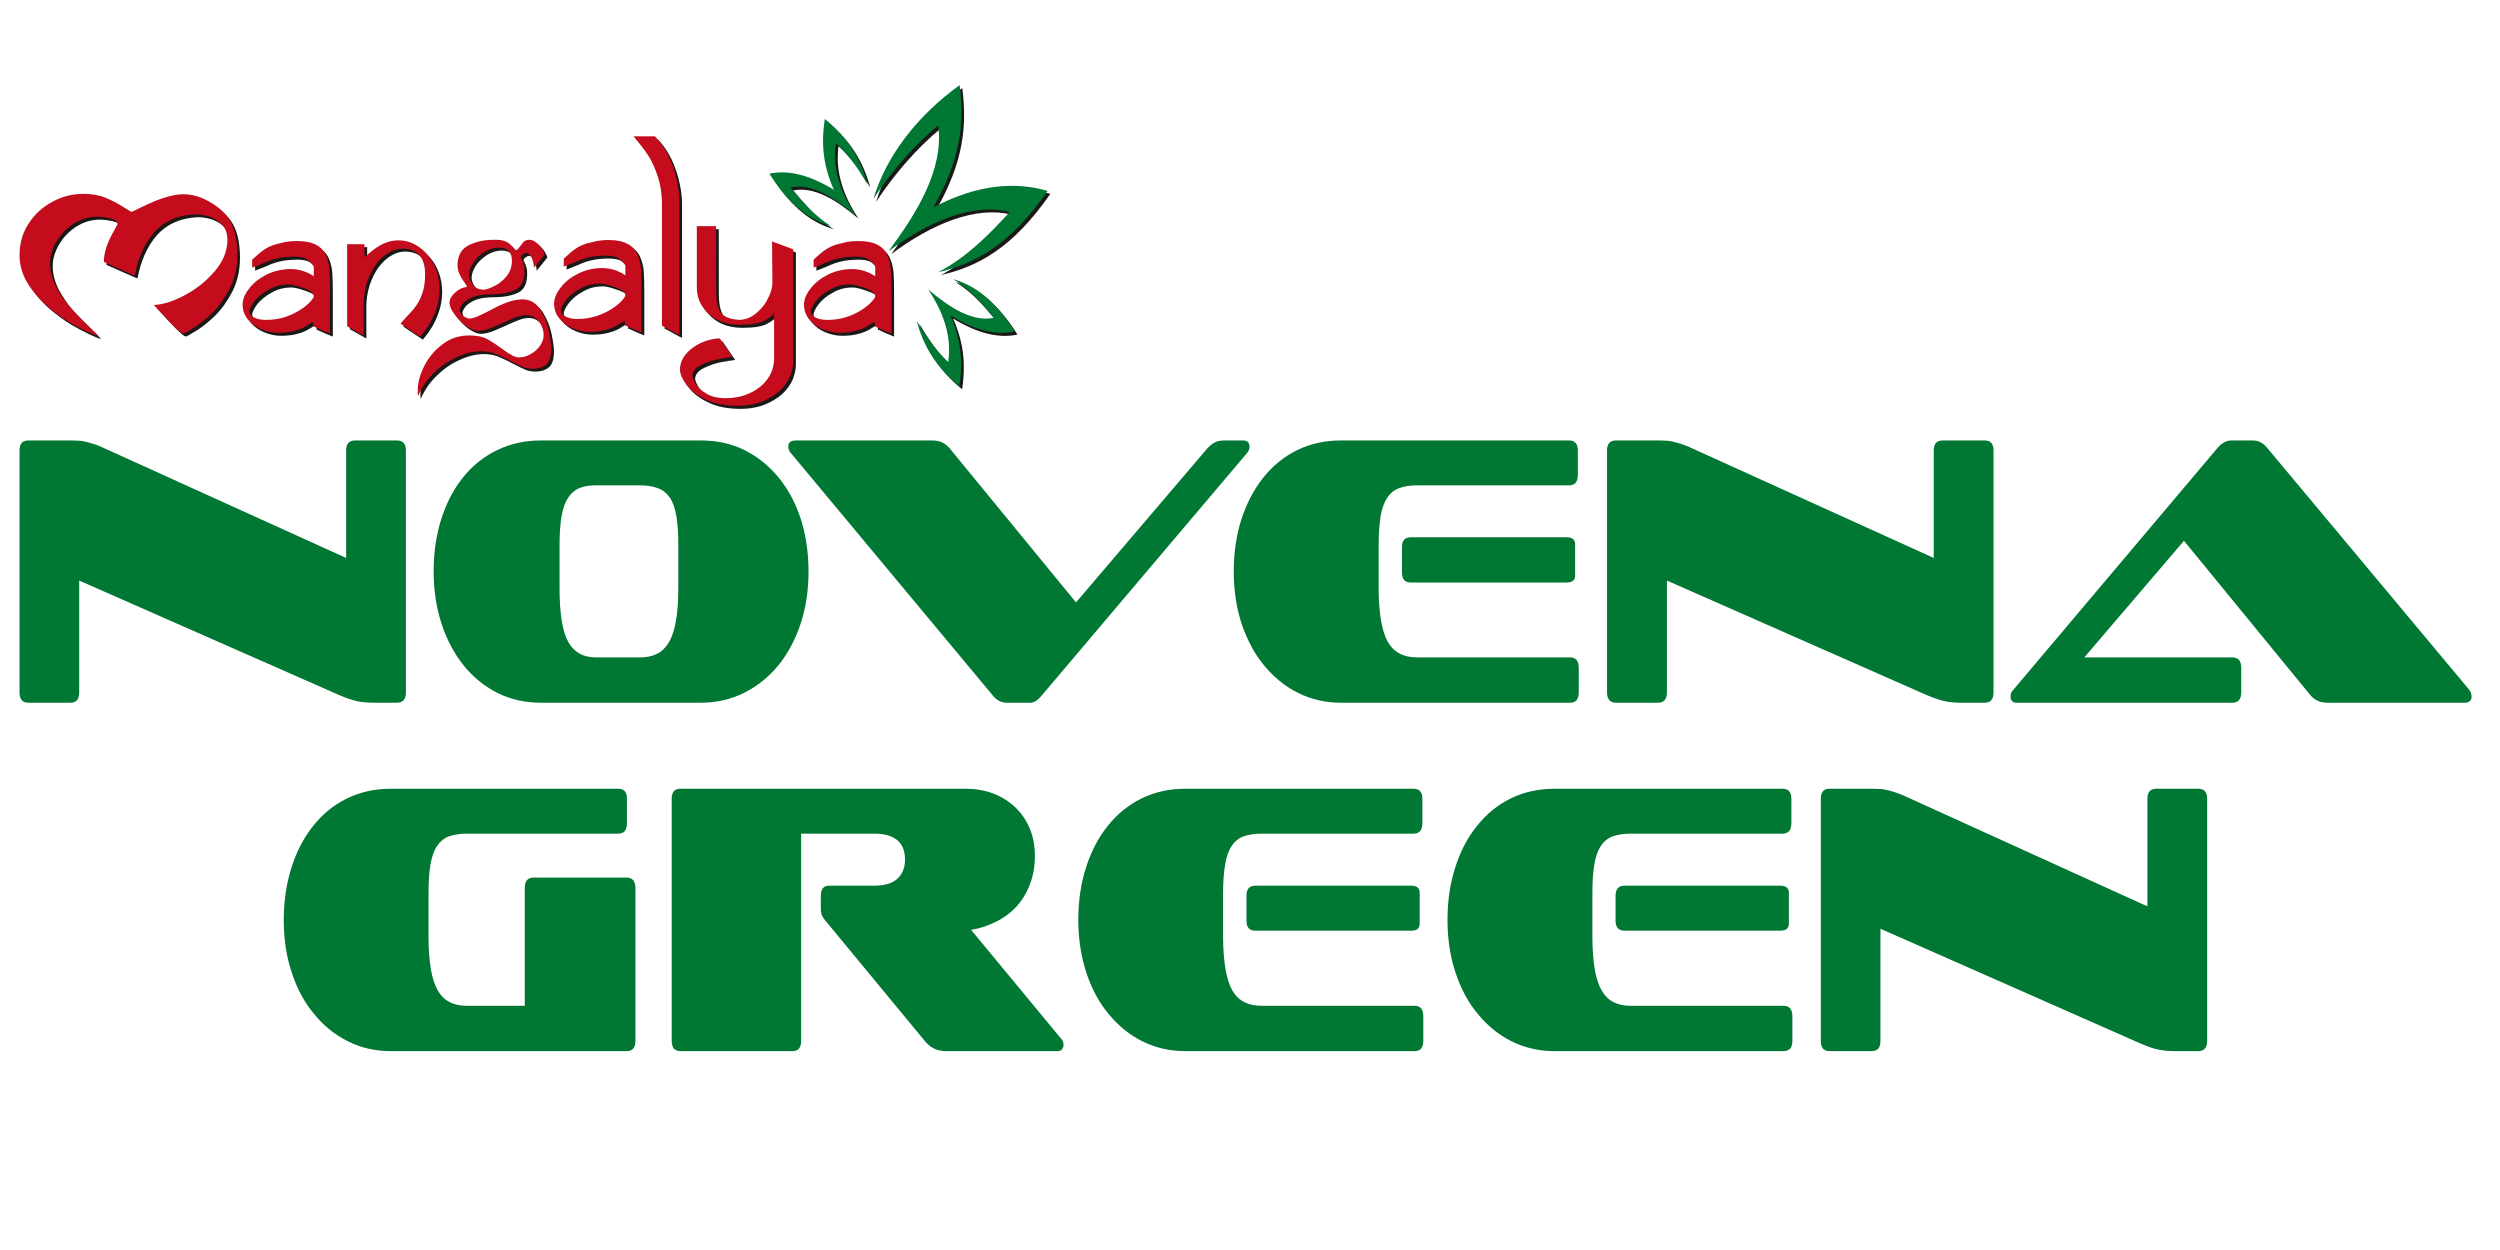 <?xml version="1.0" encoding="UTF-8"?>
<!DOCTYPE svg PUBLIC "-//W3C//DTD SVG 1.1//EN" "http://www.w3.org/Graphics/SVG/1.1/DTD/svg11.dtd">
<svg version="1.2" width="220mm" height="110mm" viewBox="0 0 22000 11000" preserveAspectRatio="xMidYMid" fill-rule="evenodd" stroke-width="28.222" stroke-linejoin="round" xmlns="http://www.w3.org/2000/svg" xmlns:ooo="http://xml.openoffice.org/svg/export" xmlns:xlink="http://www.w3.org/1999/xlink" xmlns:presentation="http://sun.com/xmlns/staroffice/presentation" xmlns:smil="http://www.w3.org/2001/SMIL20/" xmlns:anim="urn:oasis:names:tc:opendocument:xmlns:animation:1.0" xml:space="preserve">
 <defs class="ClipPathGroup">
  <clipPath id="presentation_clip_path" clipPathUnits="userSpaceOnUse">
   <rect x="0" y="0" width="22000" height="11000"/>
  </clipPath>
  <clipPath id="presentation_clip_path_shrink" clipPathUnits="userSpaceOnUse">
   <rect x="22" y="11" width="21956" height="10978"/>
  </clipPath>
 </defs>
 <defs class="TextShapeIndex">
  <g ooo:slide="id1" ooo:id-list="id3 id4 id5 id6 id7 id8 id9 id10 id11 id12 id13 id14 id15 id16 id17 id18 id19 id20 id21 id22 id23 id24 id25 id26"/>
 </defs>
 <defs class="EmbeddedBulletChars">
  <g id="bullet-char-template-57356" transform="scale(0,-0)">
   <path d="M 580,1141 L 1163,571 580,0 -4,571 580,1141 Z"/>
  </g>
  <g id="bullet-char-template-57354" transform="scale(0,-0)">
   <path d="M 8,1128 L 1137,1128 1137,0 8,0 8,1128 Z"/>
  </g>
  <g id="bullet-char-template-10146" transform="scale(0,-0)">
   <path d="M 174,0 L 602,739 174,1481 1456,739 174,0 Z M 1358,739 L 309,1346 659,739 1358,739 Z"/>
  </g>
  <g id="bullet-char-template-10132" transform="scale(0,-0)">
   <path d="M 2015,739 L 1276,0 717,0 1260,543 174,543 174,936 1260,936 717,1481 1274,1481 2015,739 Z"/>
  </g>
  <g id="bullet-char-template-10007" transform="scale(0,-0)">
   <path d="M 0,-2 C -7,14 -16,27 -25,37 L 356,567 C 262,823 215,952 215,954 215,979 228,992 255,992 264,992 276,990 289,987 310,991 331,999 354,1012 L 381,999 492,748 772,1049 836,1024 860,1049 C 881,1039 901,1025 922,1006 886,937 835,863 770,784 769,783 710,716 594,584 L 774,223 C 774,196 753,168 711,139 L 727,119 C 717,90 699,76 672,76 641,76 570,178 457,381 L 164,-76 C 142,-110 111,-127 72,-127 30,-127 9,-110 8,-76 1,-67 -2,-52 -2,-32 -2,-23 -1,-13 0,-2 Z"/>
  </g>
  <g id="bullet-char-template-10004" transform="scale(0,-0)">
   <path d="M 285,-33 C 182,-33 111,30 74,156 52,228 41,333 41,471 41,549 55,616 82,672 116,743 169,778 240,778 293,778 328,747 346,684 L 369,508 C 377,444 397,411 428,410 L 1163,1116 C 1174,1127 1196,1133 1229,1133 1271,1133 1292,1118 1292,1087 L 1292,965 C 1292,929 1282,901 1262,881 L 442,47 C 390,-6 338,-33 285,-33 Z"/>
  </g>
  <g id="bullet-char-template-9679" transform="scale(0,-0)">
   <path d="M 813,0 C 632,0 489,54 383,161 276,268 223,411 223,592 223,773 276,916 383,1023 489,1130 632,1184 813,1184 992,1184 1136,1130 1245,1023 1353,916 1407,772 1407,592 1407,412 1353,268 1245,161 1136,54 992,0 813,0 Z"/>
  </g>
  <g id="bullet-char-template-8226" transform="scale(0,-0)">
   <path d="M 346,457 C 273,457 209,483 155,535 101,586 74,649 74,723 74,796 101,859 155,911 209,963 273,989 346,989 419,989 480,963 531,910 582,859 608,796 608,723 608,648 583,586 532,535 482,483 420,457 346,457 Z"/>
  </g>
  <g id="bullet-char-template-8211" transform="scale(0,-0)">
   <path d="M -4,459 L 1135,459 1135,606 -4,606 -4,459 Z"/>
  </g>
  <g id="bullet-char-template-61548" transform="scale(0,-0)">
   <path d="M 173,740 C 173,903 231,1043 346,1159 462,1274 601,1332 765,1332 928,1332 1067,1274 1183,1159 1299,1043 1357,903 1357,740 1357,577 1299,437 1183,322 1067,206 928,148 765,148 601,148 462,206 346,322 231,437 173,577 173,740 Z"/>
  </g>
 </defs>
 <g>
  <g id="id2" class="Master_Slide">
   <g id="bg-id2" class="Background"/>
   <g id="bo-id2" class="BackgroundObjects"/>
  </g>
 </g>
 <g class="SlideGroup">
  <g>
   <g id="container-id1">
    <g id="id1" class="Slide" clip-path="url(#presentation_clip_path)">
     <g class="Page">
      <g class="Group">
       <g class="com.sun.star.drawing.ClosedBezierShape">
        <g id="id3">
         <rect class="BoundingBox" stroke="none" fill="none" x="6007" y="2016" width="999" height="1584"/>
         <path fill="rgb(27,25,24)" stroke="none" d="M 6325,2017 L 6326,2593 C 6326,2670 6338,2730 6362,2770 6385,2811 6440,2835 6526,2843 6576,2843 6625,2825 6670,2790 6715,2756 6752,2713 6778,2661 6806,2610 6820,2560 6820,2513 L 6818,2152 7004,2221 7004,3202 C 7004,3262 6989,3317 6963,3367 6935,3417 6898,3460 6851,3494 6804,3528 6753,3554 6695,3573 6638,3590 6580,3598 6520,3598 6405,3598 6310,3580 6232,3541 6154,3504 6097,3460 6062,3410 6025,3359 6007,3316 6007,3279 6007,3242 6018,3206 6038,3173 6059,3141 6085,3112 6118,3088 6152,3064 6189,3044 6232,3028 6276,3014 6317,3005 6358,3005 L 6470,3168 C 6444,3171 6405,3176 6352,3186 6301,3195 6248,3213 6196,3238 6144,3263 6117,3296 6117,3337 6120,3353 6129,3376 6146,3406 6163,3436 6195,3464 6239,3490 6282,3517 6341,3531 6412,3531 6485,3531 6556,3517 6621,3487 6685,3459 6738,3416 6778,3362 6818,3307 6836,3245 6836,3175 L 6836,2783 C 6827,2800 6799,2823 6753,2848 6707,2874 6631,2885 6528,2885 6463,2885 6403,2872 6346,2847 6290,2820 6244,2780 6208,2730 6174,2680 6155,2621 6155,2557 L 6155,2017 6325,2017 Z"/>
        </g>
       </g>
       <g class="com.sun.star.drawing.ClosedBezierShape">
        <g id="id4">
         <rect class="BoundingBox" stroke="none" fill="none" x="5599" y="1225" width="405" height="1749"/>
         <path fill="rgb(27,25,24)" stroke="none" d="M 6002,1793 L 6002,2972 C 6000,2972 5992,2969 5978,2962 5965,2955 5949,2947 5932,2937 5915,2927 5898,2917 5879,2907 5861,2898 5850,2892 5849,2892 L 5849,1794 C 5846,1719 5834,1646 5813,1580 5791,1513 5766,1458 5740,1414 5714,1371 5685,1329 5655,1292 5624,1255 5606,1232 5599,1225 L 5788,1225 C 5840,1280 5881,1341 5914,1411 5945,1481 5968,1549 5981,1615 5996,1682 6002,1742 6002,1793 Z"/>
        </g>
       </g>
       <g class="com.sun.star.drawing.ClosedBezierShape">
        <g id="id5">
         <rect class="BoundingBox" stroke="none" fill="none" x="3699" y="2135" width="1177" height="1378"/>
         <path fill="rgb(27,25,24)" stroke="none" d="M 4875,3092 C 4875,3162 4859,3209 4830,3233 4799,3258 4761,3270 4715,3270 4679,3270 4649,3265 4622,3253 4596,3243 4559,3223 4509,3198 4460,3171 4416,3151 4378,3136 4341,3123 4301,3116 4258,3116 4193,3116 4124,3132 4051,3165 3977,3196 3910,3242 3848,3302 3786,3360 3738,3430 3702,3511 3700,3501 3700,3484 3700,3463 3700,3397 3717,3327 3755,3252 3792,3175 3845,3111 3915,3058 3984,3004 4063,2978 4153,2978 4219,2978 4271,2988 4310,3009 4347,3029 4396,3062 4456,3105 4514,3149 4559,3171 4591,3171 4628,3171 4662,3161 4695,3141 4729,3122 4756,3096 4777,3066 4797,3035 4807,3007 4807,2978 4807,2947 4801,2918 4788,2891 4776,2862 4757,2841 4733,2824 4711,2807 4683,2798 4653,2798 4628,2798 4599,2804 4564,2817 4531,2830 4490,2847 4441,2870 4392,2892 4351,2910 4320,2921 4285,2932 4256,2938 4231,2938 4203,2938 4170,2924 4129,2897 4090,2870 4055,2835 4025,2794 3995,2754 3980,2720 3980,2689 3980,2660 3996,2630 4028,2602 4059,2572 4092,2554 4129,2552 L 4131,2540 C 4113,2515 4099,2492 4087,2475 4076,2457 4067,2439 4061,2422 4054,2402 4050,2380 4050,2355 4051,2275 4083,2218 4147,2185 4206,2154 4280,2137 4367,2135 4374,2135 4379,2135 4386,2135 L 4387,2135 C 4448,2135 4505,2149 4544,2212 4546,2214 4547,2215 4547,2216 4551,2222 4555,2225 4560,2228 4571,2228 4584,2218 4597,2198 4612,2178 4624,2164 4632,2154 4641,2144 4657,2138 4679,2135 4698,2135 4716,2141 4735,2154 4753,2167 4770,2182 4786,2204 4801,2225 4811,2246 4817,2266 L 4723,2382 C 4721,2352 4715,2323 4703,2295 4691,2266 4674,2252 4653,2252 4647,2252 4638,2256 4626,2265 4613,2272 4608,2281 4608,2291 4608,2291 4610,2298 4617,2311 4624,2325 4629,2339 4633,2355 4638,2369 4639,2388 4639,2409 4639,2495 4613,2550 4559,2576 4506,2602 4432,2616 4338,2616 4273,2616 4221,2624 4181,2641 4140,2659 4112,2679 4095,2700 4078,2723 4070,2740 4070,2754 4072,2780 4083,2798 4104,2810 4124,2821 4140,2828 4150,2828 4176,2828 4201,2821 4227,2810 4254,2798 4295,2778 4346,2751 4398,2723 4445,2701 4489,2686 4532,2670 4576,2661 4618,2660 4686,2660 4739,2689 4776,2747 4814,2807 4840,2871 4854,2939 4868,3008 4875,3059 4875,3092 Z M 4875,3092 L 4875,3092 Z M 4528,2322 C 4528,2245 4491,2205 4415,2205 4371,2205 4329,2218 4289,2242 4248,2268 4215,2298 4189,2336 4164,2375 4150,2410 4150,2447 4150,2470 4161,2497 4182,2527 4203,2559 4235,2573 4275,2574 4302,2574 4336,2563 4376,2542 4419,2520 4454,2490 4484,2453 4514,2415 4528,2370 4528,2322 Z"/>
        </g>
       </g>
       <g class="com.sun.star.drawing.ClosedBezierShape">
        <g id="id6">
         <rect class="BoundingBox" stroke="none" fill="none" x="3078" y="2140" width="815" height="851"/>
         <path fill="rgb(27,25,24)" stroke="none" d="M 3765,2443 C 3765,2289 3697,2214 3562,2214 3524,2214 3483,2225 3441,2251 3400,2275 3364,2309 3331,2353 3299,2398 3273,2450 3253,2510 3233,2573 3224,2636 3224,2701 L 3224,2979 3079,2897 3079,2175 3231,2175 3231,2289 C 3242,2279 3264,2262 3293,2238 3320,2214 3356,2191 3397,2171 3438,2151 3483,2141 3532,2141 3578,2141 3623,2151 3667,2172 3710,2195 3749,2225 3782,2264 3816,2302 3843,2348 3862,2400 3882,2453 3891,2510 3891,2572 3891,2640 3878,2708 3850,2778 3823,2850 3780,2920 3721,2989 L 3549,2874 C 3560,2858 3581,2835 3609,2805 3638,2777 3664,2747 3685,2717 3708,2687 3726,2649 3741,2604 3757,2557 3765,2505 3765,2443 Z"/>
        </g>
       </g>
       <g class="com.sun.star.drawing.ClosedBezierShape">
        <g id="id7">
         <rect class="BoundingBox" stroke="none" fill="none" x="2159" y="2148" width="772" height="816"/>
         <path fill="rgb(27,25,24)" stroke="none" d="M 2448,2178 C 2475,2171 2504,2164 2537,2157 2571,2151 2603,2148 2634,2148 2706,2148 2761,2158 2802,2179 2843,2199 2872,2229 2891,2268 2908,2306 2920,2349 2924,2396 2928,2445 2929,2509 2929,2594 L 2929,2962 C 2883,2944 2851,2930 2831,2921 2812,2911 2797,2905 2786,2901 2786,2880 2783,2867 2776,2861 2756,2874 2734,2887 2710,2901 2686,2915 2654,2928 2615,2938 2576,2949 2529,2955 2475,2955 2423,2955 2373,2945 2324,2924 2275,2904 2235,2874 2205,2837 2175,2798 2160,2756 2160,2707 2160,2663 2179,2616 2217,2567 2255,2516 2307,2476 2371,2443 2435,2412 2506,2395 2583,2395 2625,2395 2664,2402 2702,2415 2739,2429 2768,2443 2786,2459 L 2786,2370 C 2763,2336 2739,2313 2716,2302 2694,2291 2658,2285 2611,2285 2549,2286 2498,2292 2463,2301 2427,2309 2389,2322 2348,2341 2307,2358 2272,2372 2245,2382 L 2245,2312 C 2249,2308 2254,2303 2262,2296 2321,2242 2368,2202 2448,2178 Z M 2448,2178 L 2448,2178 Z M 2786,2634 C 2786,2606 2756,2582 2695,2562 2634,2540 2591,2530 2566,2530 2500,2530 2442,2544 2389,2576 2336,2604 2295,2639 2264,2677 2235,2716 2219,2748 2219,2773 2226,2800 2245,2817 2274,2827 2303,2838 2333,2843 2366,2843 2426,2843 2481,2834 2533,2817 2586,2800 2629,2778 2668,2754 2706,2728 2735,2706 2756,2681 2777,2659 2786,2643 2786,2634 Z"/>
        </g>
       </g>
       <g class="com.sun.star.drawing.ClosedBezierShape">
        <g id="id8">
         <rect class="BoundingBox" stroke="none" fill="none" x="195" y="1731" width="1919" height="1256"/>
         <path fill="rgb(27,25,24)" stroke="none" d="M 1822,1777 C 1914,1821 1983,1876 2030,1941 2085,2017 2112,2128 2112,2269 2112,2375 2091,2472 2048,2560 2003,2647 1952,2720 1893,2778 1835,2834 1778,2880 1725,2912 1672,2945 1642,2961 1635,2961 1621,2961 1584,2930 1524,2867 1465,2804 1416,2751 1378,2710 1461,2706 1553,2676 1656,2620 1757,2566 1844,2495 1917,2409 1990,2322 2025,2231 2025,2135 2025,2085 2012,2042 1984,2010 1956,1977 1922,1953 1878,1936 1835,1920 1787,1911 1737,1911 1584,1920 1465,1974 1380,2071 1296,2168 1239,2295 1210,2450 1203,2449 1167,2432 1100,2403 1033,2373 978,2349 937,2331 937,2283 947,2238 964,2191 981,2144 1001,2101 1023,2062 1046,2023 1058,2001 1058,2000 1058,1974 1035,1957 992,1947 949,1937 911,1933 878,1933 805,1933 738,1953 672,1994 608,2035 557,2088 520,2152 483,2215 464,2279 464,2342 464,2413 483,2483 518,2550 555,2617 594,2676 636,2724 678,2771 730,2825 791,2884 853,2942 886,2977 889,2985 832,2965 766,2934 689,2892 612,2853 536,2800 459,2737 384,2676 320,2603 270,2523 220,2445 196,2359 196,2269 196,2165 222,2072 278,1990 332,1907 402,1844 489,1799 575,1753 664,1732 756,1732 828,1732 892,1742 949,1764 1006,1787 1058,1814 1105,1844 1153,1876 1178,1890 1183,1890 1185,1890 1208,1878 1256,1854 1304,1831 1352,1809 1404,1789 1556,1730 1676,1710 1822,1777 Z"/>
        </g>
       </g>
       <g class="com.sun.star.drawing.ClosedBezierShape">
        <g id="id9">
         <rect class="BoundingBox" stroke="none" fill="none" x="4901" y="2138" width="771" height="816"/>
         <path fill="rgb(27,25,24)" stroke="none" d="M 5189,2168 C 5216,2161 5245,2154 5278,2147 5312,2141 5344,2138 5376,2138 5447,2138 5503,2148 5544,2169 5585,2189 5614,2219 5632,2258 5649,2296 5661,2339 5665,2386 5669,2435 5670,2499 5670,2584 L 5670,2952 C 5624,2934 5592,2920 5573,2911 5553,2901 5538,2895 5528,2891 5528,2870 5524,2857 5517,2851 5497,2864 5475,2877 5451,2891 5427,2905 5396,2918 5356,2928 5318,2939 5270,2945 5216,2945 5164,2945 5114,2935 5065,2914 5016,2894 4977,2864 4946,2827 4916,2788 4901,2746 4901,2697 4901,2653 4920,2606 4958,2557 4996,2506 5048,2466 5113,2433 5176,2402 5247,2385 5324,2385 5366,2385 5405,2392 5443,2405 5480,2419 5509,2433 5528,2449 L 5528,2360 C 5504,2326 5480,2303 5458,2292 5435,2281 5399,2275 5352,2275 5290,2276 5240,2282 5204,2291 5168,2299 5130,2312 5089,2331 5048,2348 5014,2362 4986,2372 L 4986,2302 C 4990,2298 4995,2293 5003,2286 5062,2232 5109,2192 5189,2168 Z M 5189,2168 L 5189,2168 Z M 5528,2624 C 5528,2596 5497,2572 5436,2552 5376,2530 5332,2520 5307,2520 5241,2520 5183,2534 5130,2566 5077,2594 5036,2629 5006,2667 4977,2706 4961,2738 4961,2763 4967,2790 4986,2807 5015,2817 5044,2828 5074,2833 5107,2833 5167,2833 5222,2824 5274,2807 5327,2790 5370,2768 5409,2744 5447,2718 5476,2696 5497,2671 5518,2649 5528,2633 5528,2624 Z"/>
        </g>
       </g>
       <g class="com.sun.star.drawing.ClosedBezierShape">
        <g id="id10">
         <rect class="BoundingBox" stroke="none" fill="none" x="7099" y="2148" width="771" height="816"/>
         <path fill="rgb(27,25,24)" stroke="none" d="M 7387,2178 C 7414,2171 7443,2164 7476,2157 7510,2151 7542,2148 7574,2148 7645,2148 7701,2158 7742,2179 7782,2199 7812,2229 7830,2268 7847,2306 7859,2349 7863,2396 7867,2445 7868,2509 7868,2594 L 7868,2962 C 7822,2944 7790,2930 7771,2921 7751,2911 7736,2905 7726,2901 7726,2880 7722,2867 7715,2861 7695,2874 7673,2887 7649,2901 7625,2915 7593,2928 7554,2938 7516,2949 7468,2955 7414,2955 7362,2955 7312,2945 7263,2924 7214,2904 7175,2874 7144,2837 7114,2798 7099,2756 7099,2707 7099,2663 7118,2616 7156,2567 7194,2516 7246,2476 7311,2443 7374,2412 7445,2395 7522,2395 7564,2395 7603,2402 7641,2415 7678,2429 7707,2443 7726,2459 L 7726,2370 C 7702,2336 7678,2313 7656,2302 7633,2291 7597,2285 7550,2285 7488,2286 7438,2292 7402,2301 7366,2309 7328,2322 7287,2341 7246,2358 7212,2372 7184,2382 L 7184,2312 C 7188,2308 7193,2303 7201,2296 7260,2242 7307,2202 7387,2178 Z M 7387,2178 L 7387,2178 Z M 7726,2634 C 7726,2606 7695,2582 7634,2562 7574,2540 7530,2530 7505,2530 7439,2530 7381,2544 7328,2576 7275,2604 7234,2639 7204,2677 7175,2716 7159,2748 7159,2773 7165,2800 7184,2817 7213,2827 7242,2838 7272,2843 7305,2843 7365,2843 7420,2834 7472,2817 7525,2800 7568,2778 7607,2754 7645,2728 7674,2706 7695,2681 7716,2659 7726,2643 7726,2634 Z"/>
        </g>
       </g>
       <g class="com.sun.star.drawing.ClosedBezierShape">
        <g id="id11">
         <rect class="BoundingBox" stroke="none" fill="none" x="6795" y="1074" width="865" height="944"/>
         <path fill="rgb(27,25,24)" stroke="none" d="M 7379,1287 C 7498,1394 7582,1521 7658,1650 7599,1428 7486,1238 7282,1074 7252,1267 7258,1465 7362,1697 7140,1562 6952,1521 6795,1556 6972,1840 7155,1964 7337,2017 7194,1930 7087,1804 6980,1676 7164,1639 7357,1757 7555,1924 7422,1723 7348,1513 7379,1287 Z"/>
        </g>
       </g>
       <g class="com.sun.star.drawing.ClosedBezierShape">
        <g id="id12">
         <rect class="BoundingBox" stroke="none" fill="none" x="7709" y="774" width="1535" height="1648"/>
         <path fill="rgb(27,25,24)" stroke="none" d="M 8281,1130 C 8068,1299 7853,1556 7710,1776 7823,1395 8101,1038 8468,775 8511,1110 8479,1429 8236,1851 8635,1640 8965,1626 9243,1706 8917,2177 8609,2346 8281,2420 8539,2283 8716,2100 8910,1891 8586,1807 8200,1971 7843,2236 8088,1904 8330,1525 8281,1130 Z"/>
        </g>
       </g>
       <g class="com.sun.star.drawing.ClosedBezierShape">
        <g id="id13">
         <rect class="BoundingBox" stroke="none" fill="none" x="8090" y="2483" width="865" height="944"/>
         <path fill="rgb(27,25,24)" stroke="none" d="M 8368,3213 C 8250,3106 8167,2979 8090,2850 8149,3072 8262,3260 8467,3426 8495,3233 8491,3035 8387,2803 8607,2938 8796,2979 8954,2944 8776,2660 8593,2536 8410,2483 8553,2570 8661,2694 8768,2824 8585,2861 8390,2743 8192,2574 8327,2777 8401,2987 8368,3213 Z"/>
        </g>
       </g>
       <g class="com.sun.star.drawing.ClosedBezierShape">
        <g id="id14">
         <rect class="BoundingBox" stroke="none" fill="none" x="5983" y="1989" width="999" height="1584"/>
         <path fill="rgb(197,12,28)" stroke="none" d="M 6301,1990 L 6302,2566 C 6302,2643 6314,2703 6338,2743 6362,2784 6416,2808 6502,2815 6552,2815 6601,2798 6646,2763 6691,2728 6728,2686 6754,2634 6782,2583 6797,2533 6797,2486 L 6794,2125 6980,2194 6980,3175 C 6980,3235 6966,3290 6939,3340 6911,3390 6874,3433 6827,3467 6781,3501 6729,3527 6671,3546 6614,3563 6556,3571 6496,3571 6381,3571 6286,3553 6208,3514 6130,3477 6074,3433 6038,3383 6001,3332 5984,3289 5984,3252 5984,3215 5994,3179 6014,3146 6035,3113 6062,3085 6095,3061 6128,3036 6165,3017 6208,3001 6252,2987 6293,2978 6334,2978 L 6446,3141 C 6420,3143 6381,3149 6329,3159 6277,3168 6224,3186 6173,3210 6120,3236 6093,3269 6093,3310 6096,3326 6105,3349 6122,3379 6140,3409 6171,3437 6215,3463 6259,3490 6317,3504 6388,3504 6461,3504 6532,3490 6597,3460 6662,3431 6715,3389 6754,3335 6794,3280 6812,3218 6812,3148 L 6812,2756 C 6803,2773 6775,2795 6729,2821 6683,2847 6608,2858 6504,2858 6440,2858 6379,2845 6322,2820 6267,2793 6220,2753 6185,2703 6150,2653 6132,2594 6132,2530 L 6132,1990 6301,1990 Z"/>
        </g>
       </g>
       <g class="com.sun.star.drawing.ClosedBezierShape">
        <g id="id15">
         <rect class="BoundingBox" stroke="none" fill="none" x="5575" y="1199" width="405" height="1749"/>
         <path fill="rgb(197,12,28)" stroke="none" d="M 5978,1767 L 5978,2947 C 5976,2947 5968,2944 5955,2937 5941,2930 5926,2921 5908,2911 5891,2901 5874,2891 5855,2881 5837,2872 5826,2867 5825,2867 L 5825,1769 C 5822,1693 5811,1620 5789,1555 5767,1488 5742,1432 5717,1388 5690,1345 5661,1304 5631,1267 5600,1230 5582,1207 5575,1200 L 5764,1200 C 5816,1254 5857,1315 5890,1385 5922,1455 5944,1523 5957,1589 5972,1656 5978,1716 5978,1767 Z"/>
        </g>
       </g>
       <g class="com.sun.star.drawing.ClosedBezierShape">
        <g id="id16">
         <rect class="BoundingBox" stroke="none" fill="none" x="3675" y="2109" width="1177" height="1378"/>
         <path fill="rgb(197,12,28)" stroke="none" d="M 4851,3066 C 4851,3136 4835,3183 4806,3208 4776,3232 4737,3245 4691,3245 4655,3245 4625,3239 4599,3228 4572,3218 4535,3198 4485,3172 4436,3145 4392,3125 4354,3111 4317,3098 4277,3091 4234,3091 4169,3091 4100,3106 4028,3139 3954,3171 3886,3216 3824,3276 3762,3335 3714,3404 3679,3486 3676,3476 3676,3459 3676,3437 3676,3372 3693,3302 3731,3226 3769,3149 3821,3085 3891,3032 3960,2978 4039,2952 4129,2952 4195,2952 4247,2962 4287,2984 4324,3004 4373,3036 4432,3079 4490,3123 4535,3145 4567,3145 4604,3145 4638,3135 4671,3115 4706,3096 4732,3071 4753,3041 4773,3009 4784,2981 4784,2952 4784,2921 4777,2892 4764,2865 4752,2837 4733,2815 4710,2798 4687,2781 4659,2773 4629,2773 4604,2773 4575,2778 4540,2791 4507,2804 4466,2821 4417,2844 4369,2867 4328,2884 4296,2895 4261,2907 4232,2912 4207,2912 4180,2912 4147,2898 4106,2871 4066,2844 4032,2810 4001,2768 3971,2728 3956,2694 3956,2663 3956,2634 3972,2604 4004,2576 4035,2546 4069,2529 4106,2526 L 4107,2515 C 4090,2489 4075,2466 4063,2449 4053,2432 4043,2413 4037,2396 4030,2376 4026,2355 4026,2329 4028,2249 4059,2192 4123,2159 4182,2128 4256,2111 4343,2110 4350,2110 4355,2110 4362,2110 L 4363,2110 C 4424,2110 4481,2124 4521,2187 4522,2188 4523,2189 4523,2191 4527,2196 4531,2199 4536,2202 4547,2202 4560,2192 4573,2172 4588,2152 4600,2138 4608,2128 4617,2118 4633,2112 4655,2110 4674,2110 4692,2115 4711,2128 4729,2141 4747,2157 4762,2178 4777,2199 4788,2221 4793,2241 L 4699,2356 C 4698,2326 4691,2298 4679,2269 4667,2241 4650,2226 4629,2226 4624,2226 4614,2231 4602,2239 4589,2246 4584,2255 4584,2265 4584,2265 4587,2272 4593,2285 4600,2299 4605,2313 4609,2329 4614,2343 4616,2362 4616,2383 4616,2469 4589,2524 4535,2550 4482,2576 4408,2590 4314,2590 4250,2590 4197,2599 4157,2616 4116,2633 4088,2653 4071,2674 4054,2697 4046,2714 4046,2728 4049,2754 4059,2773 4080,2784 4100,2795 4116,2803 4127,2803 4152,2803 4177,2795 4203,2784 4230,2773 4271,2753 4322,2726 4374,2697 4421,2676 4465,2660 4509,2644 4552,2636 4595,2634 4662,2634 4715,2663 4752,2721 4790,2781 4817,2845 4830,2914 4844,2982 4851,3034 4851,3066 Z M 4851,3066 L 4851,3066 Z M 4505,2296 C 4505,2219 4468,2179 4391,2179 4347,2179 4305,2192 4265,2216 4224,2242 4191,2272 4165,2311 4140,2349 4127,2385 4127,2422 4127,2445 4137,2472 4158,2502 4180,2533 4211,2547 4251,2549 4279,2549 4312,2537 4353,2516 4395,2495 4431,2465 4460,2428 4490,2389 4505,2345 4505,2296 Z"/>
        </g>
       </g>
       <g class="com.sun.star.drawing.ClosedBezierShape">
        <g id="id17">
         <rect class="BoundingBox" stroke="none" fill="none" x="3054" y="2115" width="815" height="850"/>
         <path fill="rgb(197,12,28)" stroke="none" d="M 3741,2418 C 3741,2264 3673,2188 3539,2188 3500,2188 3459,2199 3417,2225 3376,2249 3340,2283 3307,2328 3276,2372 3249,2425 3229,2485 3209,2547 3200,2610 3200,2676 L 3200,2954 3055,2871 3055,2149 3207,2149 3207,2264 C 3219,2254 3240,2236 3269,2212 3297,2188 3332,2165 3373,2145 3414,2125 3459,2115 3508,2115 3554,2115 3599,2125 3643,2147 3687,2169 3725,2199 3758,2238 3792,2276 3819,2322 3839,2375 3858,2428 3868,2485 3868,2546 3868,2614 3854,2683 3827,2753 3799,2824 3757,2894 3697,2964 L 3525,2848 C 3536,2833 3557,2810 3585,2780 3614,2751 3640,2721 3661,2691 3684,2661 3702,2623 3717,2579 3733,2532 3741,2479 3741,2418 Z"/>
        </g>
       </g>
       <g class="com.sun.star.drawing.ClosedBezierShape">
        <g id="id18">
         <rect class="BoundingBox" stroke="none" fill="none" x="2134" y="2120" width="772" height="817"/>
         <path fill="rgb(197,12,28)" stroke="none" d="M 2423,2151 C 2449,2144 2479,2137 2512,2129 2546,2124 2578,2121 2609,2121 2681,2121 2736,2131 2777,2152 2818,2172 2847,2202 2866,2241 2883,2279 2895,2322 2899,2369 2903,2418 2904,2482 2904,2567 L 2904,2935 C 2858,2917 2826,2902 2806,2894 2786,2884 2772,2878 2761,2874 2761,2853 2757,2840 2751,2834 2731,2847 2709,2860 2685,2874 2661,2888 2629,2901 2590,2911 2551,2922 2504,2928 2449,2928 2398,2928 2348,2918 2299,2897 2250,2877 2210,2847 2180,2810 2149,2771 2135,2728 2135,2680 2135,2636 2153,2589 2192,2540 2230,2489 2282,2449 2346,2416 2410,2385 2481,2368 2558,2368 2600,2368 2638,2375 2677,2388 2714,2402 2743,2416 2761,2432 L 2761,2343 C 2738,2309 2714,2286 2691,2275 2669,2264 2633,2258 2586,2258 2523,2259 2473,2265 2438,2274 2402,2282 2364,2295 2323,2313 2282,2331 2247,2345 2219,2355 L 2219,2285 C 2223,2281 2229,2276 2237,2269 2296,2215 2342,2175 2423,2151 Z M 2423,2151 L 2423,2151 Z M 2761,2607 C 2761,2579 2731,2554 2670,2534 2609,2513 2566,2503 2541,2503 2475,2503 2416,2517 2364,2549 2311,2577 2270,2611 2239,2650 2210,2689 2194,2721 2194,2746 2201,2773 2219,2790 2249,2800 2278,2811 2308,2815 2341,2815 2401,2815 2456,2807 2508,2790 2560,2773 2604,2751 2642,2727 2681,2701 2710,2679 2731,2654 2752,2631 2761,2616 2761,2607 Z"/>
        </g>
       </g>
       <g class="com.sun.star.drawing.ClosedBezierShape">
        <g id="id19">
         <rect class="BoundingBox" stroke="none" fill="none" x="172" y="1705" width="1918" height="1256"/>
         <path fill="rgb(197,12,28)" stroke="none" d="M 1798,1752 C 1890,1796 1959,1850 2007,1916 2061,1991 2089,2102 2089,2244 2089,2349 2067,2446 2024,2534 1979,2621 1929,2694 1869,2753 1811,2808 1754,2854 1701,2887 1649,2920 1618,2935 1611,2935 1597,2935 1560,2904 1500,2841 1441,2778 1392,2726 1354,2684 1437,2680 1530,2650 1633,2594 1733,2540 1820,2469 1893,2383 1966,2296 2001,2205 2001,2110 2001,2060 1988,2017 1960,1984 1933,1951 1898,1927 1855,1910 1811,1894 1763,1886 1713,1886 1560,1894 1441,1948 1356,2045 1272,2142 1215,2269 1186,2425 1179,2423 1144,2406 1076,2378 1009,2348 955,2323 914,2305 914,2258 923,2212 940,2165 957,2118 977,2075 1000,2037 1022,1997 1034,1975 1034,1974 1034,1948 1011,1931 968,1921 926,1911 887,1907 854,1907 781,1907 714,1927 648,1968 585,2010 533,2062 496,2127 459,2189 440,2254 440,2316 440,2388 459,2457 495,2524 532,2592 570,2650 612,2698 655,2746 706,2800 767,2858 829,2917 862,2951 865,2959 808,2939 742,2908 665,2867 589,2827 512,2774 435,2711 360,2650 296,2577 246,2497 196,2419 172,2333 172,2244 172,2139 199,2047 254,1964 308,1881 378,1819 466,1773 551,1727 640,1706 733,1706 804,1706 869,1716 926,1739 982,1762 1034,1789 1081,1819 1129,1850 1154,1864 1159,1864 1161,1864 1185,1853 1232,1829 1280,1806 1329,1783 1380,1763 1532,1704 1652,1685 1798,1752 Z"/>
        </g>
       </g>
       <g class="com.sun.star.drawing.ClosedBezierShape">
        <g id="id20">
         <rect class="BoundingBox" stroke="none" fill="none" x="4876" y="2112" width="771" height="816"/>
         <path fill="rgb(197,12,28)" stroke="none" d="M 5164,2142 C 5191,2135 5220,2128 5253,2121 5287,2115 5319,2112 5351,2112 5422,2112 5477,2122 5518,2144 5559,2164 5588,2194 5607,2232 5624,2271 5636,2313 5640,2360 5644,2409 5645,2473 5645,2559 L 5645,2927 C 5599,2908 5567,2894 5548,2885 5528,2875 5513,2870 5503,2865 5503,2844 5499,2831 5492,2825 5472,2838 5450,2851 5426,2865 5402,2880 5370,2892 5331,2902 5292,2914 5245,2920 5191,2920 5139,2920 5089,2910 5040,2888 4991,2868 4951,2838 4921,2801 4891,2763 4876,2720 4876,2671 4876,2627 4895,2580 4933,2532 4971,2480 5023,2440 5088,2408 5151,2376 5222,2359 5299,2359 5341,2359 5380,2366 5418,2379 5455,2393 5484,2408 5503,2423 L 5503,2335 C 5479,2301 5455,2278 5433,2266 5410,2255 5374,2249 5327,2249 5265,2251 5214,2256 5179,2265 5143,2274 5105,2286 5064,2305 5023,2322 4988,2336 4961,2346 L 4961,2276 C 4965,2272 4970,2268 4978,2261 5037,2206 5084,2167 5164,2142 Z M 5164,2142 L 5164,2142 Z M 5503,2599 C 5503,2570 5472,2546 5411,2526 5351,2505 5307,2495 5282,2495 5216,2495 5158,2509 5105,2540 5052,2569 5011,2603 4980,2641 4951,2680 4936,2713 4936,2737 4942,2764 4961,2781 4990,2791 5019,2803 5049,2807 5082,2807 5142,2807 5197,2798 5249,2781 5302,2764 5345,2743 5384,2718 5422,2693 5451,2670 5472,2646 5493,2623 5503,2607 5503,2599 Z"/>
        </g>
       </g>
       <g class="com.sun.star.drawing.ClosedBezierShape">
        <g id="id21">
         <rect class="BoundingBox" stroke="none" fill="none" x="7075" y="2120" width="771" height="817"/>
         <path fill="rgb(197,12,28)" stroke="none" d="M 7364,2151 C 7390,2144 7419,2137 7452,2129 7486,2124 7518,2121 7550,2121 7621,2121 7677,2131 7718,2152 7759,2172 7788,2202 7806,2241 7823,2279 7835,2322 7839,2369 7843,2418 7845,2482 7845,2567 L 7845,2935 C 7798,2917 7767,2902 7747,2894 7727,2884 7712,2878 7702,2874 7702,2853 7698,2840 7691,2834 7671,2847 7649,2860 7625,2874 7601,2888 7570,2901 7530,2911 7492,2922 7444,2928 7390,2928 7338,2928 7288,2918 7239,2897 7190,2877 7151,2847 7120,2810 7090,2771 7075,2728 7075,2680 7075,2636 7094,2589 7132,2540 7171,2489 7222,2449 7287,2416 7350,2385 7422,2368 7498,2368 7541,2368 7579,2375 7617,2388 7654,2402 7683,2416 7702,2432 L 7702,2343 C 7678,2309 7654,2286 7632,2275 7609,2264 7574,2258 7526,2258 7464,2259 7414,2265 7378,2274 7342,2282 7304,2295 7263,2313 7222,2331 7188,2345 7160,2355 L 7160,2285 C 7164,2281 7169,2276 7177,2269 7237,2215 7283,2175 7364,2151 Z M 7364,2151 L 7364,2151 Z M 7702,2607 C 7702,2579 7671,2554 7611,2534 7550,2513 7506,2503 7481,2503 7415,2503 7357,2517 7304,2549 7251,2577 7210,2611 7180,2650 7151,2689 7135,2721 7135,2746 7141,2773 7160,2790 7189,2800 7218,2811 7249,2815 7282,2815 7341,2815 7397,2807 7448,2790 7501,2773 7545,2751 7583,2727 7621,2701 7650,2679 7671,2654 7693,2631 7702,2616 7702,2607 Z"/>
        </g>
       </g>
       <g class="com.sun.star.drawing.ClosedBezierShape">
        <g id="id22">
         <rect class="BoundingBox" stroke="none" fill="none" x="6771" y="1047" width="865" height="944"/>
         <path fill="rgb(0,119,51)" stroke="none" d="M 7356,1260 C 7475,1367 7558,1493 7634,1623 7575,1401 7463,1211 7258,1047 7229,1240 7234,1438 7338,1670 7116,1535 6929,1493 6771,1529 6949,1813 7131,1937 7313,1990 7171,1903 7063,1777 6956,1649 7140,1612 7333,1730 7531,1897 7398,1696 7324,1486 7356,1260 Z"/>
        </g>
       </g>
       <g class="com.sun.star.drawing.ClosedBezierShape">
        <g id="id23">
         <rect class="BoundingBox" stroke="none" fill="none" x="7686" y="749" width="1535" height="1647"/>
         <path fill="rgb(0,119,51)" stroke="none" d="M 8257,1104 C 8044,1274 7829,1531 7686,1750 7800,1369 8077,1013 8445,749 8487,1084 8455,1404 8212,1826 8611,1615 8942,1600 9219,1680 8893,2151 8585,2321 8257,2395 8515,2258 8692,2074 8886,1866 8562,1781 8176,1946 7819,2211 8064,1878 8306,1499 8257,1104 Z"/>
        </g>
       </g>
       <g class="com.sun.star.drawing.ClosedBezierShape">
        <g id="id24">
         <rect class="BoundingBox" stroke="none" fill="none" x="8066" y="2456" width="865" height="944"/>
         <path fill="rgb(0,119,51)" stroke="none" d="M 8344,3186 C 8227,3079 8143,2952 8067,2823 8125,3045 8238,3233 8443,3399 8471,3206 8467,3008 8363,2775 8583,2911 8772,2952 8930,2917 8753,2633 8569,2509 8387,2456 8529,2543 8638,2667 8745,2797 8561,2834 8367,2716 8168,2547 8303,2750 8377,2959 8344,3186 Z"/>
        </g>
       </g>
       <g class="com.sun.star.drawing.ClosedBezierShape">
        <g id="id25">
         <rect class="BoundingBox" stroke="none" fill="none" x="172" y="3876" width="21580" height="2310"/>
         <path fill="rgb(0,119,51)" stroke="none" d="M 3295,6184 C 3239,6184 3188,6180 3145,6171 3102,6162 3048,6144 2986,6117 L 697,5109 697,6093 C 697,6154 672,6184 619,6184 L 249,6184 C 197,6184 172,6154 172,6093 L 172,3963 C 172,3905 197,3876 249,3876 L 602,3876 C 633,3876 661,3876 685,3878 710,3878 734,3882 758,3888 780,3894 804,3901 828,3908 852,3916 879,3926 910,3941 L 3046,4910 3046,3963 C 3046,3905 3072,3876 3124,3876 L 3494,3876 C 3545,3876 3572,3905 3572,3963 L 3572,6093 C 3572,6154 3545,6184 3494,6184 L 3295,6184 Z M 3295,6184 L 3295,6184 Z M 4760,6184 C 4621,6184 4493,6155 4376,6097 4261,6038 4161,5957 4078,5853 3995,5749 3930,5626 3885,5487 3839,5345 3816,5193 3816,5029 3816,4862 3839,4708 3883,4568 3928,4427 3992,4304 4074,4202 4156,4099 4256,4019 4373,3962 4489,3905 4618,3876 4760,3876 L 6167,3876 C 6311,3876 6441,3905 6556,3963 6672,4022 6771,4103 6855,4206 6938,4309 7003,4430 7048,4571 7093,4712 7115,4865 7115,5029 7115,5193 7093,5345 7046,5487 7000,5626 6935,5749 6852,5852 6769,5954 6668,6036 6552,6095 6436,6154 6307,6184 6167,6184 L 4760,6184 Z M 4760,6184 L 4760,6184 Z M 5969,4799 C 5969,4695 5964,4609 5952,4542 5940,4474 5922,4420 5895,4380 5867,4340 5833,4311 5789,4296 5747,4280 5693,4271 5631,4271 L 5240,4271 C 5183,4271 5134,4280 5094,4297 5056,4314 5023,4343 4998,4383 4971,4424 4953,4478 4941,4545 4930,4614 4924,4698 4924,4799 L 4924,5170 C 4924,5397 4949,5556 5000,5648 5051,5739 5131,5785 5240,5785 L 5631,5785 C 5690,5785 5740,5775 5783,5753 5825,5732 5859,5698 5887,5651 5915,5602 5936,5539 5949,5461 5963,5381 5969,5284 5969,5170 L 5969,4799 Z M 5969,4799 L 5969,4799 Z M 9170,6117 C 9152,6140 9133,6157 9113,6170 9095,6181 9074,6187 9050,6184 L 8861,6184 C 8811,6184 8768,6162 8734,6117 L 6963,3991 C 6946,3975 6937,3955 6937,3929 6937,3894 6959,3876 7003,3876 L 8205,3876 C 8268,3876 8316,3898 8355,3943 L 9469,5301 10627,3943 C 10648,3921 10670,3904 10693,3892 10715,3881 10743,3876 10776,3876 L 10940,3876 C 10977,3876 10996,3895 10996,3933 10996,3951 10988,3969 10973,3988 L 9170,6117 Z M 9170,6117 L 9170,6117 Z M 12414,5126 C 12362,5126 12337,5096 12337,5037 L 12337,4816 C 12337,4758 12362,4728 12414,4728 L 13787,4728 C 13837,4728 13861,4749 13861,4789 L 13861,5064 C 13861,5106 13837,5126 13787,5126 L 12414,5126 Z M 12414,5126 L 12414,5126 Z M 11799,6184 C 11664,6184 11539,6155 11424,6098 11309,6041 11210,5960 11125,5857 11040,5756 10976,5633 10927,5492 10881,5351 10857,5197 10857,5029 10857,4865 10879,4712 10924,4571 10970,4430 11034,4307 11116,4204 11199,4100 11298,4019 11413,3962 11529,3905 11658,3876 11799,3876 L 13807,3876 C 13858,3876 13885,3905 13885,3963 L 13885,4180 C 13885,4242 13858,4271 13807,4271 L 12472,4271 C 12408,4271 12356,4280 12312,4296 12270,4311 12234,4340 12208,4380 12181,4420 12161,4474 12149,4542 12139,4609 12132,4695 12132,4799 L 12132,5170 C 12132,5284 12140,5381 12153,5461 12167,5539 12186,5602 12214,5651 12242,5698 12278,5732 12320,5753 12362,5775 12412,5785 12472,5785 L 13816,5785 C 13868,5785 13893,5816 13893,5877 L 13893,6093 C 13893,6154 13868,6184 13816,6184 L 11799,6184 Z M 11799,6184 L 11799,6184 Z M 17267,6184 C 17210,6184 17160,6180 17116,6171 17073,6162 17020,6144 16956,6117 L 14669,5109 14669,6093 C 14669,6154 14642,6184 14591,6184 L 14220,6184 C 14169,6184 14142,6154 14142,6093 L 14142,3963 C 14142,3905 14169,3876 14220,3876 L 14573,3876 C 14604,3876 14632,3876 14657,3878 14682,3878 14706,3882 14729,3888 14752,3894 14776,3901 14799,3908 14823,3916 14850,3926 14881,3941 L 17017,4910 17017,3963 C 17017,3905 17044,3876 17095,3876 L 17465,3876 C 17517,3876 17543,3905 17543,3963 L 17543,6093 C 17543,6154 17517,6184 17465,6184 L 17267,6184 Z M 17267,6184 L 17267,6184 Z M 20480,6184 C 20419,6184 20369,6162 20331,6117 L 19219,4759 18342,5785 19645,5785 C 19696,5785 19723,5816 19723,5877 L 19723,6093 C 19723,6154 19696,6184 19645,6184 L 17747,6184 C 17710,6184 17693,6165 17693,6127 17693,6120 17694,6111 17697,6101 17699,6091 17706,6081 17715,6073 L 19515,3941 C 19552,3898 19592,3876 19637,3876 L 19826,3876 C 19873,3876 19916,3898 19951,3941 L 21726,6066 C 21736,6077 21742,6088 21745,6100 21748,6111 21750,6121 21750,6130 21750,6167 21728,6184 21684,6184 L 20480,6184 Z"/>
        </g>
       </g>
       <g class="com.sun.star.drawing.ClosedBezierShape">
        <g id="id26">
         <rect class="BoundingBox" stroke="none" fill="none" x="2497" y="6941" width="16927" height="2310"/>
         <path fill="rgb(0,119,51)" stroke="none" d="M 3438,9250 C 3302,9250 3176,9221 3063,9164 2948,9107 2847,9026 2764,8923 2679,8822 2613,8700 2567,8557 2520,8416 2497,8262 2497,8095 2497,7931 2520,7778 2564,7637 2609,7494 2673,7372 2755,7269 2837,7165 2936,7084 3052,7027 3168,6970 3297,6941 3438,6941 L 5439,6941 C 5492,6941 5517,6970 5517,7028 L 5517,7245 C 5517,7306 5492,7336 5439,7336 L 4111,7336 C 4047,7336 3995,7345 3951,7360 3907,7376 3873,7405 3846,7445 3819,7484 3800,7540 3788,7609 3776,7676 3771,7761 3771,7865 L 3771,8235 C 3771,8349 3778,8446 3791,8526 3804,8604 3825,8667 3853,8717 3881,8764 3915,8798 3958,8819 4000,8841 4051,8851 4111,8851 L 4618,8851 4618,7815 C 4618,7754 4643,7723 4694,7723 L 5514,7723 C 5566,7723 5592,7754 5592,7815 L 5592,9159 C 5592,9220 5566,9250 5514,9250 L 3438,9250 Z M 3438,9250 L 3438,9250 Z M 8326,9250 C 8248,9250 8184,9220 8137,9159 L 7272,8112 C 7256,8095 7245,8076 7235,8061 7227,8044 7223,8019 7223,7988 L 7223,7882 C 7223,7824 7247,7794 7297,7794 L 7691,7794 C 7782,7794 7851,7774 7896,7734 7941,7693 7964,7637 7964,7564 7964,7412 7872,7336 7691,7336 L 7050,7336 7050,9159 C 7050,9220 7025,9250 6974,9250 L 5988,9250 C 5936,9250 5911,9220 5911,9159 L 5911,7028 C 5911,6970 5936,6941 5988,6941 L 8498,6941 C 8583,6941 8664,6954 8739,6982 8813,7011 8878,7051 8932,7102 8988,7155 9030,7216 9061,7289 9091,7360 9107,7442 9107,7530 9107,7626 9092,7710 9062,7785 9033,7861 8992,7927 8942,7981 8891,8035 8832,8079 8763,8112 8696,8146 8623,8170 8546,8183 L 9339,9142 C 9353,9156 9359,9174 9359,9196 9359,9210 9355,9223 9346,9234 9338,9244 9325,9250 9308,9250 L 8326,9250 Z M 8326,9250 L 8326,9250 Z M 11046,8190 C 10994,8190 10969,8160 10969,8102 L 10969,7882 C 10969,7824 10994,7794 11046,7794 L 12419,7794 C 12469,7794 12493,7815 12493,7855 L 12493,8129 C 12493,8170 12469,8190 12419,8190 L 11046,8190 Z M 11046,8190 L 11046,8190 Z M 10430,9250 C 10295,9250 10169,9221 10054,9164 9939,9107 9840,9026 9756,8923 9671,8822 9606,8700 9559,8557 9513,8416 9489,8262 9489,8095 9489,7931 9511,7778 9556,7637 9601,7494 9665,7372 9747,7269 9830,7165 9929,7084 10044,7027 10160,6970 10288,6941 10430,6941 L 12439,6941 C 12490,6941 12517,6970 12517,7028 L 12517,7245 C 12517,7306 12490,7336 12439,7336 L 11104,7336 C 11040,7336 10988,7345 10943,7360 10900,7376 10865,7405 10838,7445 10812,7484 10792,7540 10781,7609 10770,7676 10763,7761 10763,7865 L 10763,8235 C 10763,8349 10771,8446 10784,8526 10797,8604 10817,8667 10845,8717 10873,8764 10908,8798 10951,8819 10994,8841 11044,8851 11104,8851 L 12448,8851 C 12500,8851 12525,8882 12525,8943 L 12525,9159 C 12525,9220 12500,9250 12448,9250 L 10430,9250 Z M 10430,9250 L 10430,9250 Z M 14294,8190 C 14243,8190 14217,8160 14217,8102 L 14217,7882 C 14217,7824 14243,7794 14294,7794 L 15666,7794 C 15717,7794 15742,7815 15742,7855 L 15742,8129 C 15742,8170 15717,8190 15666,8190 L 14294,8190 Z M 14294,8190 L 14294,8190 Z M 13680,9250 C 13544,9250 13418,9221 13303,9164 13188,9107 13089,9026 13005,8923 12920,8822 12855,8700 12808,8557 12761,8416 12738,8262 12738,8095 12738,7931 12760,7778 12805,7637 12850,7494 12913,7372 12997,7269 13079,7165 13178,7084 13293,7027 13409,6970 13537,6941 13680,6941 L 15686,6941 C 15738,6941 15764,6970 15764,7028 L 15764,7245 C 15764,7306 15738,7336 15686,7336 L 14351,7336 C 14288,7336 14235,7345 14191,7360 14149,7376 14113,7405 14087,7445 14061,7484 14041,7540 14030,7609 14018,7676 14013,7761 14013,7865 L 14013,8235 C 14013,8349 14020,8446 14033,8526 14046,8604 14067,8667 14095,8717 14123,8764 14157,8798 14199,8819 14242,8841 14292,8851 14351,8851 L 15695,8851 C 15747,8851 15773,8882 15773,8943 L 15773,9159 C 15773,9220 15747,9250 15695,9250 L 13680,9250 Z M 13680,9250 L 13680,9250 Z M 19146,9250 C 19090,9250 19039,9246 18996,9237 18953,9229 18899,9210 18837,9183 L 16548,8173 16548,9159 C 16548,9220 16523,9250 16470,9250 L 16100,9250 C 16048,9250 16023,9220 16023,9159 L 16023,7028 C 16023,6970 16048,6941 16100,6941 L 16453,6941 C 16485,6941 16512,6941 16536,6943 16561,6943 16585,6947 16609,6953 16631,6958 16655,6965 16679,6973 16703,6981 16730,6991 16761,7005 L 18897,7976 18897,7028 C 18897,6970 18923,6941 18975,6941 L 19345,6941 C 19396,6941 19423,6970 19423,7028 L 19423,9159 C 19423,9220 19396,9250 19345,9250 L 19146,9250 Z"/>
        </g>
       </g>
      </g>
     </g>
    </g>
   </g>
  </g>
 </g>
</svg>